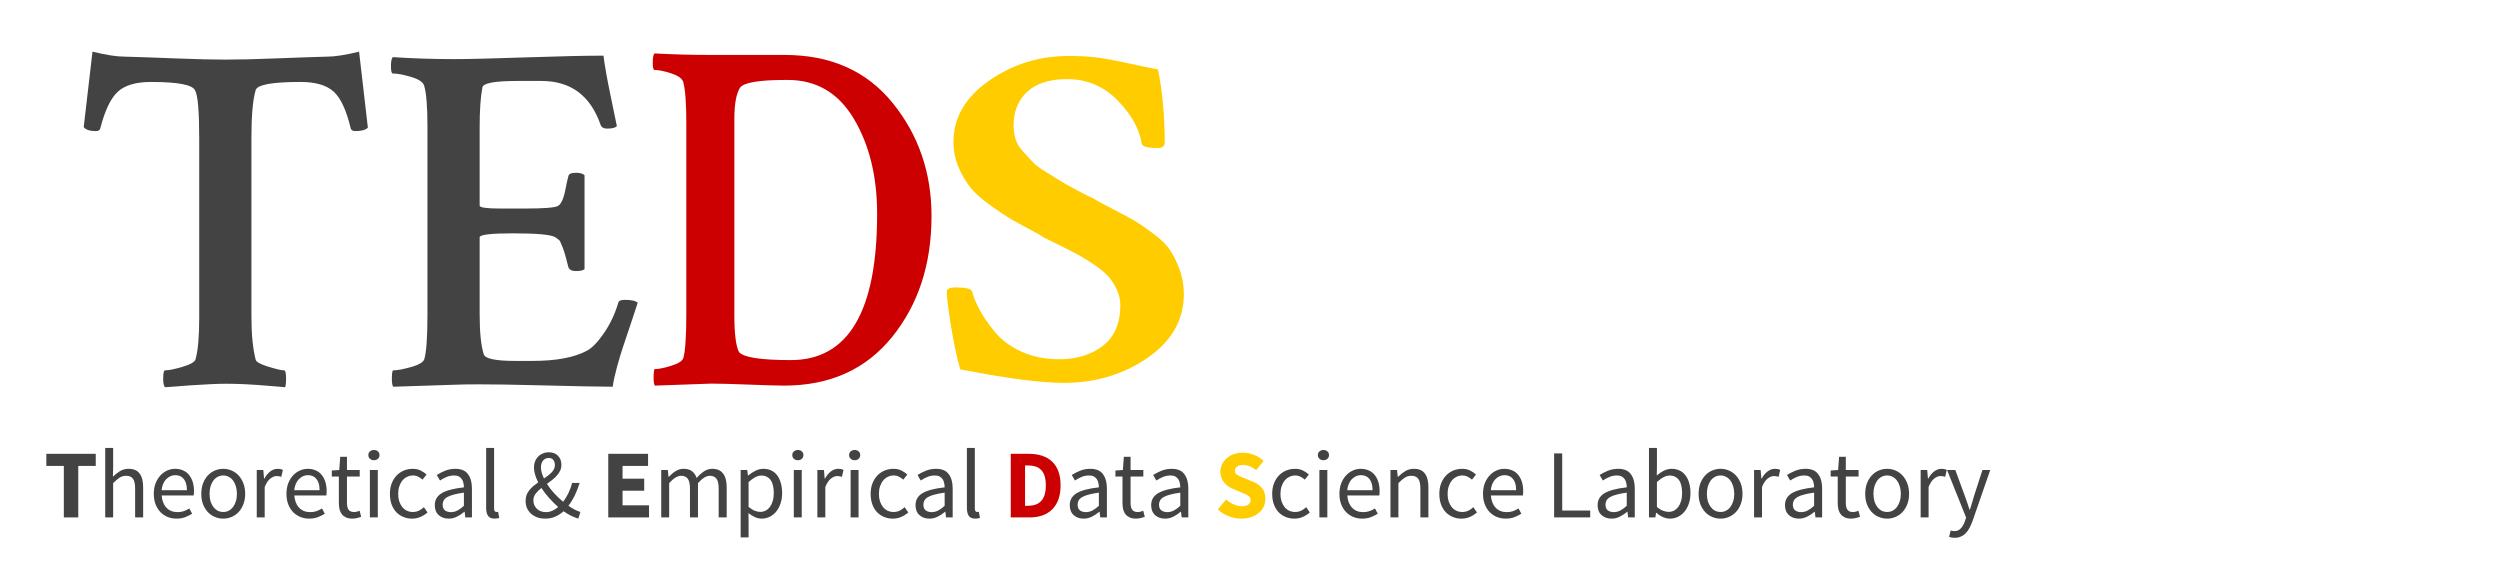 <?xml version="1.0" standalone="yes"?>

<svg version="1.1" viewBox="0.0 0.0 486.927 113.874" fill="none" stroke="none" stroke-linecap="square" stroke-miterlimit="10" xmlns="http://www.w3.org/2000/svg" xmlns:xlink="http://www.w3.org/1999/xlink"><clipPath id="p.0"><path d="m0 0l486.926 0l0 113.874l-486.926 0l0 -113.874z" clip-rule="nonzero"></path></clipPath><g clip-path="url(#p.0)"><path fill="#000000" fill-opacity="0.0" d="m0 0l486.926 0l0 113.874l-486.926 0z" fill-rule="evenodd"></path><path fill="#cc0000" d="m153.458 15.571c5.573 0 9.863 2.533 12.87 7.6c3.007 5.067 4.511 11.238 4.511 18.513c0 18.968 -5.601 28.452 -16.802 28.452c-5.849 0 -9.215 -0.52 -10.098 -1.559c-0.607 -1.169 -0.91 -3.573 -0.91 -7.21l0 -38.196c0 -2.858 0.359 -4.872 1.076 -6.041c0.662 -1.039 3.642 -1.559 8.939 -1.559zm-25.989 -5.164c-0.221 0.26 -0.331 0.844 -0.331 1.754c0 0.974 0.11 1.462 0.331 1.462c0.828 0 1.931 0.227 3.311 0.682c1.379 0.455 2.152 1.039 2.317 1.754c0.386 1.429 0.579 4.092 0.579 7.99l0 36.832c0 4.547 -0.193 7.503 -0.579 8.867c-0.221 0.585 -1.021 1.088 -2.4 1.51c-1.379 0.422 -2.428 0.633 -3.145 0.633c-0.166 0 -0.248 0.552 -0.248 1.656c0 0.844 0.083 1.364 0.248 1.559l11.008 -0.39c1.49 0 3.931 0.065 7.325 0.195c3.393 0.13 5.67 0.195 6.828 0.195c8.939 0 15.96 -3.167 21.064 -9.5c5.104 -6.333 7.656 -14.177 7.656 -23.531c0 -8.445 -2.524 -15.785 -7.573 -22.021c-5.049 -6.236 -12.07 -9.354 -21.064 -9.354l-14.319 0c-3.697 0 -7.366 -0.097 -11.008 -0.292z" fill-rule="evenodd"></path><path fill="#000000" fill-opacity="0.0" d="m-0.444 73.86l487.37 0l0 37.165l-487.37 0z" fill-rule="evenodd"></path><path fill="#434343" d="m12.431 90.748l-3.406 0l0 -2.359l9.625 0l0 2.359l-3.406 0l0 10.031l-2.812 0l0 -10.031z" fill-rule="nonzero"></path><path fill="#434343" d="m20.492 87.248l1.547 0l0 3.688l-0.047 1.906q0.656 -0.625 1.375 -1.078q0.734 -0.453 1.703 -0.453q1.453 0 2.125 0.922q0.688 0.906 0.688 2.688l0 5.859l-1.562 0l0 -5.641q0 -1.312 -0.422 -1.891q-0.406 -0.578 -1.328 -0.578q-0.719 0 -1.281 0.359q-0.547 0.359 -1.25 1.062l0 6.688l-1.547 0l0 -13.531zm9.462 8.938q0 -1.141 0.344 -2.047q0.359 -0.906 0.938 -1.531q0.578 -0.625 1.312 -0.953q0.75 -0.344 1.547 -0.344q0.875 0 1.562 0.312q0.703 0.297 1.156 0.875q0.469 0.562 0.719 1.359q0.25 0.797 0.25 1.797q0 0.516 -0.062 0.844l-6.234 0q0.109 1.5 0.922 2.375q0.828 0.875 2.156 0.875q0.672 0 1.234 -0.188q0.562 -0.203 1.078 -0.531l0.547 1.031q-0.609 0.375 -1.359 0.672q-0.734 0.281 -1.688 0.281q-0.922 0 -1.734 -0.328q-0.812 -0.344 -1.406 -0.953q-0.594 -0.625 -0.938 -1.516q-0.344 -0.891 -0.344 -2.031zm6.453 -0.703q0 -1.422 -0.594 -2.172q-0.594 -0.766 -1.688 -0.766q-0.484 0 -0.938 0.203q-0.438 0.203 -0.812 0.578q-0.359 0.359 -0.594 0.906q-0.234 0.547 -0.312 1.25l4.938 0zm2.8 0.703q0 -1.156 0.344 -2.062q0.359 -0.906 0.938 -1.531q0.594 -0.625 1.359 -0.953q0.781 -0.328 1.641 -0.328q0.844 0 1.609 0.328q0.781 0.328 1.359 0.953q0.594 0.625 0.938 1.531q0.359 0.906 0.359 2.062q0 1.141 -0.359 2.047q-0.344 0.891 -0.938 1.516q-0.578 0.609 -1.359 0.938q-0.766 0.328 -1.609 0.328q-0.859 0 -1.641 -0.328q-0.766 -0.328 -1.359 -0.938q-0.578 -0.625 -0.938 -1.516q-0.344 -0.906 -0.344 -2.047zm1.609 0q0 0.797 0.188 1.438q0.203 0.641 0.547 1.109q0.359 0.469 0.844 0.734q0.5 0.25 1.094 0.25q0.578 0 1.062 -0.25q0.5 -0.266 0.844 -0.734q0.359 -0.469 0.547 -1.109q0.203 -0.641 0.203 -1.438q0 -0.797 -0.203 -1.453q-0.188 -0.656 -0.547 -1.125q-0.344 -0.484 -0.844 -0.734q-0.484 -0.266 -1.062 -0.266q-0.594 0 -1.094 0.266q-0.484 0.25 -0.844 0.734q-0.344 0.469 -0.547 1.125q-0.188 0.656 -0.188 1.453zm9.19 -4.641l1.281 0l0.141 1.672l0.062 0q0.469 -0.875 1.141 -1.391q0.672 -0.516 1.469 -0.516q0.562 0 1.0 0.203l-0.312 1.359q-0.219 -0.078 -0.422 -0.109q-0.188 -0.047 -0.469 -0.047q-0.594 0 -1.234 0.484q-0.625 0.469 -1.109 1.656l0 5.922l-1.547 0l0 -9.234zm5.786 4.641q0 -1.141 0.344 -2.047q0.359 -0.906 0.938 -1.531q0.578 -0.625 1.312 -0.953q0.75 -0.344 1.547 -0.344q0.875 0 1.562 0.312q0.703 0.297 1.156 0.875q0.469 0.562 0.719 1.359q0.25 0.797 0.25 1.797q0 0.516 -0.062 0.844l-6.234 0q0.109 1.5 0.922 2.375q0.828 0.875 2.156 0.875q0.672 0 1.234 -0.188q0.562 -0.203 1.078 -0.531l0.547 1.031q-0.609 0.375 -1.359 0.672q-0.734 0.281 -1.688 0.281q-0.922 0 -1.734 -0.328q-0.812 -0.344 -1.406 -0.953q-0.594 -0.625 -0.938 -1.516q-0.344 -0.891 -0.344 -2.031zm6.453 -0.703q0 -1.422 -0.594 -2.172q-0.594 -0.766 -1.688 -0.766q-0.484 0 -0.938 0.203q-0.438 0.203 -0.812 0.578q-0.359 0.359 -0.594 0.906q-0.234 0.547 -0.312 1.25l4.938 0zm3.754 -2.672l-1.375 0l0 -1.172l1.453 -0.094l0.188 -2.578l1.312 0l0 2.578l2.484 0l0 1.266l-2.484 0l0 5.141q0 0.859 0.312 1.328q0.312 0.453 1.109 0.453q0.25 0 0.531 -0.078q0.281 -0.078 0.516 -0.172l0.297 1.188q-0.375 0.125 -0.828 0.234q-0.438 0.109 -0.875 0.109q-0.75 0 -1.25 -0.234q-0.5 -0.234 -0.812 -0.625q-0.312 -0.406 -0.453 -0.969q-0.125 -0.578 -0.125 -1.25l0 -5.125zm6.837 -3.172q-0.453 0 -0.781 -0.281q-0.312 -0.281 -0.312 -0.719q0 -0.453 0.312 -0.719q0.328 -0.281 0.781 -0.281q0.453 0 0.766 0.281q0.312 0.266 0.312 0.719q0 0.438 -0.312 0.719q-0.312 0.281 -0.766 0.281zm-0.797 1.906l1.547 0l0 9.234l-1.547 0l0 -9.234zm3.902 4.641q0 -1.156 0.359 -2.062q0.359 -0.906 0.969 -1.531q0.609 -0.625 1.406 -0.953q0.812 -0.328 1.703 -0.328q0.922 0 1.578 0.344q0.656 0.328 1.125 0.766l-0.781 1.0q-0.406 -0.359 -0.859 -0.578q-0.453 -0.234 -1.0 -0.234q-0.625 0 -1.156 0.266q-0.531 0.25 -0.922 0.734q-0.375 0.469 -0.594 1.125q-0.219 0.656 -0.219 1.453q0 0.797 0.203 1.438q0.219 0.641 0.578 1.109q0.375 0.469 0.906 0.734q0.547 0.25 1.172 0.25q0.656 0 1.203 -0.266q0.547 -0.281 0.953 -0.672l0.703 1.031q-0.625 0.547 -1.391 0.875q-0.766 0.328 -1.609 0.328q-0.906 0 -1.703 -0.328q-0.797 -0.328 -1.391 -0.938q-0.578 -0.625 -0.906 -1.516q-0.328 -0.906 -0.328 -2.047zm8.742 2.203q0 -1.516 1.344 -2.328q1.359 -0.812 4.328 -1.141q0 -0.422 -0.094 -0.844q-0.078 -0.422 -0.297 -0.734q-0.219 -0.328 -0.578 -0.531q-0.359 -0.203 -0.922 -0.203q-0.828 0 -1.531 0.312q-0.688 0.297 -1.234 0.672l-0.625 -1.078q0.641 -0.422 1.578 -0.812q0.938 -0.391 2.047 -0.391q1.703 0 2.453 1.047q0.766 1.031 0.766 2.766l0 5.656l-1.297 0l-0.125 -1.109l-0.047 0q-0.656 0.562 -1.438 0.953q-0.766 0.391 -1.625 0.391q-1.172 0 -1.938 -0.688q-0.766 -0.688 -0.766 -1.938zm1.531 -0.125q0 0.812 0.469 1.156q0.469 0.328 1.141 0.328q0.672 0 1.266 -0.312q0.609 -0.312 1.266 -0.922l0 -2.562q-1.156 0.156 -1.953 0.375q-0.797 0.203 -1.281 0.484q-0.484 0.281 -0.703 0.656q-0.203 0.375 -0.203 0.797zm8.474 -11.016l1.547 0l0 11.781q0 0.375 0.125 0.531q0.141 0.156 0.312 0.156q0.078 0 0.141 0q0.078 0 0.203 -0.047l0.219 1.188q-0.156 0.078 -0.375 0.109q-0.203 0.047 -0.516 0.047q-0.906 0 -1.281 -0.531q-0.375 -0.547 -0.375 -1.562l0 -11.672z" fill-rule="nonzero"></path><path fill="#434343" d="m103.888 97.451q0 0.516 0.188 0.953q0.203 0.422 0.531 0.734q0.328 0.297 0.766 0.453q0.453 0.156 0.969 0.156q0.641 0 1.234 -0.266q0.594 -0.266 1.141 -0.734q-0.906 -0.797 -1.766 -1.75q-0.844 -0.953 -1.5 -1.953q-0.672 0.531 -1.125 1.109q-0.438 0.578 -0.438 1.297zm1.469 -6.438q0 0.516 0.156 1.062q0.156 0.547 0.438 1.125q0.406 -0.281 0.797 -0.578q0.391 -0.297 0.688 -0.609q0.297 -0.312 0.469 -0.656q0.172 -0.359 0.172 -0.781q0 -0.547 -0.281 -0.953q-0.281 -0.422 -0.906 -0.422q-0.703 0 -1.125 0.516q-0.406 0.516 -0.406 1.297zm7.281 10.0q-0.672 -0.203 -1.391 -0.547q-0.719 -0.359 -1.484 -0.891q-0.719 0.656 -1.609 1.047q-0.875 0.391 -1.984 0.391q-0.859 0 -1.547 -0.25q-0.688 -0.266 -1.203 -0.719q-0.5 -0.469 -0.781 -1.094q-0.266 -0.641 -0.266 -1.406q0 -0.625 0.188 -1.141q0.203 -0.516 0.547 -0.938q0.344 -0.438 0.781 -0.812q0.453 -0.375 0.938 -0.703q-0.391 -0.766 -0.609 -1.5q-0.219 -0.734 -0.219 -1.422q0 -0.625 0.203 -1.156q0.219 -0.531 0.594 -0.922q0.391 -0.406 0.922 -0.625q0.531 -0.234 1.172 -0.234q1.156 0 1.797 0.688q0.656 0.672 0.656 1.781q0 0.609 -0.25 1.125q-0.234 0.5 -0.641 0.953q-0.406 0.453 -0.906 0.844q-0.5 0.375 -1.016 0.766q0.609 0.969 1.438 1.859q0.828 0.891 1.719 1.625q0.578 -0.766 1.016 -1.672q0.453 -0.922 0.734 -2.0l1.469 0q-0.391 1.234 -0.922 2.359q-0.531 1.109 -1.266 2.094q0.641 0.438 1.219 0.75q0.594 0.297 1.109 0.453l-0.406 1.297z" fill-rule="nonzero"></path><path fill="#434343" d="m118.474 88.389l7.75 0l0 2.359l-4.969 0l0 2.484l4.219 0l0 2.344l-4.219 0l0 2.844l5.156 0l0 2.359l-7.938 0l0 -12.391z" fill-rule="nonzero"></path><path fill="#434343" d="m128.791 91.545l1.281 0l0.141 1.328l0.062 0q0.594 -0.656 1.312 -1.109q0.719 -0.453 1.547 -0.453q1.062 0 1.656 0.469q0.609 0.469 0.891 1.312q0.719 -0.812 1.453 -1.297q0.734 -0.484 1.594 -0.484q1.422 0 2.109 0.922q0.703 0.906 0.703 2.688l0 5.859l-1.562 0l0 -5.641q0 -1.312 -0.422 -1.891q-0.422 -0.578 -1.297 -0.578q-1.031 0 -2.312 1.422l0 6.688l-1.562 0l0 -5.641q0 -1.312 -0.422 -1.891q-0.406 -0.578 -1.297 -0.578q-1.047 0 -2.328 1.422l0 6.688l-1.547 0l0 -9.234zm17.013 10.016l0 3.109l-1.547 0l0 -13.125l1.281 0l0.141 1.062l0.062 0q0.625 -0.531 1.375 -0.906q0.75 -0.391 1.562 -0.391q0.891 0 1.578 0.344q0.688 0.328 1.141 0.953q0.453 0.609 0.688 1.484q0.25 0.859 0.25 1.938q0 1.172 -0.328 2.094q-0.328 0.922 -0.875 1.578q-0.547 0.641 -1.281 0.984q-0.719 0.328 -1.516 0.328q-0.641 0 -1.281 -0.281q-0.641 -0.297 -1.281 -0.797l0.031 1.625zm0 -2.828q0.641 0.531 1.219 0.75q0.594 0.219 1.047 0.219q0.578 0 1.062 -0.25q0.484 -0.266 0.828 -0.734q0.359 -0.469 0.547 -1.141q0.203 -0.688 0.203 -1.547q0 -0.766 -0.141 -1.391q-0.125 -0.625 -0.422 -1.062q-0.297 -0.453 -0.766 -0.703q-0.453 -0.25 -1.094 -0.25q-0.594 0 -1.203 0.328q-0.594 0.328 -1.281 0.938l0 4.844zm9.604 -9.094q-0.453 0 -0.781 -0.281q-0.312 -0.281 -0.312 -0.719q0 -0.453 0.312 -0.719q0.328 -0.281 0.781 -0.281q0.453 0 0.766 0.281q0.312 0.266 0.312 0.719q0 0.438 -0.312 0.719q-0.312 0.281 -0.766 0.281zm-0.797 1.906l1.547 0l0 9.234l-1.547 0l0 -9.234zm4.589 0l1.281 0l0.141 1.672l0.062 0q0.469 -0.875 1.141 -1.391q0.672 -0.516 1.469 -0.516q0.562 0 1.0 0.203l-0.312 1.359q-0.219 -0.078 -0.422 -0.109q-0.188 -0.047 -0.469 -0.047q-0.594 0 -1.234 0.484q-0.625 0.469 -1.109 1.656l0 5.922l-1.547 0l0 -9.234zm7.271 -1.906q-0.453 0 -0.781 -0.281q-0.312 -0.281 -0.312 -0.719q0 -0.453 0.312 -0.719q0.328 -0.281 0.781 -0.281q0.453 0 0.766 0.281q0.312 0.266 0.312 0.719q0 0.438 -0.312 0.719q-0.312 0.281 -0.766 0.281zm-0.797 1.906l1.547 0l0 9.234l-1.547 0l0 -9.234zm3.902 4.641q0 -1.156 0.359 -2.062q0.359 -0.906 0.969 -1.531q0.609 -0.625 1.406 -0.953q0.812 -0.328 1.703 -0.328q0.922 0 1.578 0.344q0.656 0.328 1.125 0.766l-0.781 1.0q-0.406 -0.359 -0.859 -0.578q-0.453 -0.234 -1.0 -0.234q-0.625 0 -1.156 0.266q-0.531 0.25 -0.922 0.734q-0.375 0.469 -0.594 1.125q-0.219 0.656 -0.219 1.453q0 0.797 0.203 1.438q0.219 0.641 0.578 1.109q0.375 0.469 0.906 0.734q0.547 0.25 1.172 0.25q0.656 0 1.203 -0.266q0.547 -0.281 0.953 -0.672l0.703 1.031q-0.625 0.547 -1.391 0.875q-0.766 0.328 -1.609 0.328q-0.906 0 -1.703 -0.328q-0.797 -0.328 -1.391 -0.938q-0.578 -0.625 -0.906 -1.516q-0.328 -0.906 -0.328 -2.047zm8.742 2.203q0 -1.516 1.344 -2.328q1.359 -0.812 4.328 -1.141q0 -0.422 -0.094 -0.844q-0.078 -0.422 -0.297 -0.734q-0.219 -0.328 -0.578 -0.531q-0.359 -0.203 -0.922 -0.203q-0.828 0 -1.531 0.312q-0.688 0.297 -1.234 0.672l-0.625 -1.078q0.641 -0.422 1.578 -0.812q0.938 -0.391 2.047 -0.391q1.703 0 2.453 1.047q0.766 1.031 0.766 2.766l0 5.656l-1.297 0l-0.125 -1.109l-0.047 0q-0.656 0.562 -1.438 0.953q-0.766 0.391 -1.625 0.391q-1.172 0 -1.938 -0.688q-0.766 -0.688 -0.766 -1.938zm1.531 -0.125q0 0.812 0.469 1.156q0.469 0.328 1.141 0.328q0.672 0 1.266 -0.312q0.609 -0.312 1.266 -0.922l0 -2.562q-1.156 0.156 -1.953 0.375q-0.797 0.203 -1.281 0.484q-0.484 0.281 -0.703 0.656q-0.203 0.375 -0.203 0.797zm8.474 -11.016l1.547 0l0 11.781q0 0.375 0.125 0.531q0.141 0.156 0.312 0.156q0.078 0 0.141 0q0.078 0 0.203 -0.047l0.219 1.188q-0.156 0.078 -0.375 0.109q-0.203 0.047 -0.516 0.047q-0.906 0 -1.281 -0.531q-0.375 -0.547 -0.375 -1.562l0 -11.672z" fill-rule="nonzero"></path><path fill="#cc0000" d="m196.868 88.389l3.484 0q1.438 0 2.562 0.359q1.141 0.359 1.953 1.109q0.828 0.75 1.266 1.922q0.438 1.156 0.438 2.75q0 1.594 -0.438 2.781q-0.438 1.172 -1.234 1.938q-0.797 0.766 -1.906 1.156q-1.109 0.375 -2.484 0.375l-3.641 0l0 -12.391zm3.312 10.125q0.812 0 1.453 -0.203q0.641 -0.203 1.094 -0.672q0.469 -0.469 0.719 -1.219q0.25 -0.766 0.25 -1.891q0 -1.109 -0.25 -1.859q-0.25 -0.75 -0.719 -1.188q-0.453 -0.453 -1.094 -0.641q-0.641 -0.188 -1.453 -0.188l-0.531 0l0 7.859l0.531 0z" fill-rule="nonzero"></path><path fill="#434343" d="m208.355 98.389q0 -1.516 1.344 -2.328q1.359 -0.812 4.328 -1.141q0 -0.422 -0.094 -0.844q-0.078 -0.422 -0.297 -0.734q-0.219 -0.328 -0.578 -0.531q-0.359 -0.203 -0.922 -0.203q-0.828 0 -1.531 0.312q-0.688 0.297 -1.234 0.672l-0.625 -1.078q0.641 -0.422 1.578 -0.812q0.938 -0.391 2.047 -0.391q1.703 0 2.453 1.047q0.766 1.031 0.766 2.766l0 5.656l-1.297 0l-0.125 -1.109l-0.047 0q-0.656 0.562 -1.438 0.953q-0.766 0.391 -1.625 0.391q-1.172 0 -1.938 -0.688q-0.766 -0.688 -0.766 -1.938zm1.531 -0.125q0 0.812 0.469 1.156q0.469 0.328 1.141 0.328q0.672 0 1.266 -0.312q0.609 -0.312 1.266 -0.922l0 -2.562q-1.156 0.156 -1.953 0.375q-0.797 0.203 -1.281 0.484q-0.484 0.281 -0.703 0.656q-0.203 0.375 -0.203 0.797zm8.74 -5.453l-1.375 0l0 -1.172l1.453 -0.094l0.188 -2.578l1.312 0l0 2.578l2.484 0l0 1.266l-2.484 0l0 5.141q0 0.859 0.312 1.328q0.312 0.453 1.109 0.453q0.25 0 0.531 -0.078q0.281 -0.078 0.516 -0.172l0.297 1.188q-0.375 0.125 -0.828 0.234q-0.438 0.109 -0.875 0.109q-0.75 0 -1.25 -0.234q-0.5 -0.234 -0.812 -0.625q-0.312 -0.406 -0.453 -0.969q-0.125 -0.578 -0.125 -1.25l0 -5.125zm5.587 5.578q0 -1.516 1.344 -2.328q1.359 -0.812 4.328 -1.141q0 -0.422 -0.094 -0.844q-0.078 -0.422 -0.297 -0.734q-0.219 -0.328 -0.578 -0.531q-0.359 -0.203 -0.922 -0.203q-0.828 0 -1.531 0.312q-0.688 0.297 -1.234 0.672l-0.625 -1.078q0.641 -0.422 1.578 -0.812q0.938 -0.391 2.047 -0.391q1.703 0 2.453 1.047q0.766 1.031 0.766 2.766l0 5.656l-1.297 0l-0.125 -1.109l-0.047 0q-0.656 0.562 -1.438 0.953q-0.766 0.391 -1.625 0.391q-1.172 0 -1.938 -0.688q-0.766 -0.688 -0.766 -1.938zm1.531 -0.125q0 0.812 0.469 1.156q0.469 0.328 1.141 0.328q0.672 0 1.266 -0.312q0.609 -0.312 1.266 -0.922l0 -2.562q-1.156 0.156 -1.953 0.375q-0.797 0.203 -1.281 0.484q-0.484 0.281 -0.703 0.656q-0.203 0.375 -0.203 0.797z" fill-rule="nonzero"></path><path fill="#ffcc00" d="m238.802 97.295q0.656 0.578 1.469 0.938q0.812 0.359 1.578 0.359q0.875 0 1.297 -0.312q0.438 -0.328 0.438 -0.875q0 -0.297 -0.125 -0.5q-0.125 -0.203 -0.359 -0.359q-0.234 -0.172 -0.578 -0.312q-0.328 -0.141 -0.719 -0.312l-1.625 -0.688q-0.469 -0.188 -0.922 -0.484q-0.438 -0.312 -0.797 -0.719q-0.344 -0.406 -0.562 -0.953q-0.203 -0.547 -0.203 -1.234q0 -0.75 0.328 -1.422q0.328 -0.672 0.906 -1.172q0.594 -0.516 1.391 -0.797q0.812 -0.281 1.781 -0.281q1.094 0 2.141 0.422q1.062 0.406 1.859 1.203l-1.438 1.766q-0.594 -0.469 -1.203 -0.719q-0.609 -0.266 -1.359 -0.266q-0.719 0 -1.156 0.297q-0.422 0.297 -0.422 0.828q0 0.281 0.141 0.484q0.156 0.203 0.406 0.359q0.25 0.156 0.594 0.297q0.344 0.141 0.75 0.312l1.594 0.656q1.141 0.453 1.797 1.25q0.656 0.797 0.656 2.109q0 0.781 -0.312 1.484q-0.312 0.688 -0.922 1.203q-0.594 0.516 -1.469 0.844q-0.875 0.312 -1.969 0.312q-1.219 0 -2.438 -0.453q-1.203 -0.453 -2.141 -1.344l1.594 -1.922z" fill-rule="nonzero"></path><path fill="#434343" d="m247.784 96.186q0 -1.156 0.359 -2.062q0.359 -0.906 0.969 -1.531q0.609 -0.625 1.406 -0.953q0.812 -0.328 1.703 -0.328q0.922 0 1.578 0.344q0.656 0.328 1.125 0.766l-0.781 1.0q-0.406 -0.359 -0.859 -0.578q-0.453 -0.234 -1.0 -0.234q-0.625 0 -1.156 0.266q-0.531 0.25 -0.922 0.734q-0.375 0.469 -0.594 1.125q-0.219 0.656 -0.219 1.453q0 0.797 0.203 1.438q0.219 0.641 0.578 1.109q0.375 0.469 0.906 0.734q0.547 0.25 1.172 0.25q0.656 0 1.203 -0.266q0.547 -0.281 0.953 -0.672l0.703 1.031q-0.625 0.547 -1.391 0.875q-0.766 0.328 -1.609 0.328q-0.906 0 -1.703 -0.328q-0.797 -0.328 -1.391 -0.938q-0.578 -0.625 -0.906 -1.516q-0.328 -0.906 -0.328 -2.047zm9.992 -6.547q-0.453 0 -0.781 -0.281q-0.312 -0.281 -0.312 -0.719q0 -0.453 0.312 -0.719q0.328 -0.281 0.781 -0.281q0.453 0 0.766 0.281q0.312 0.266 0.312 0.719q0 0.438 -0.312 0.719q-0.312 0.281 -0.766 0.281zm-0.797 1.906l1.547 0l0 9.234l-1.547 0l0 -9.234zm3.902 4.641q0 -1.141 0.344 -2.047q0.359 -0.906 0.938 -1.531q0.578 -0.625 1.312 -0.953q0.75 -0.344 1.547 -0.344q0.875 0 1.562 0.312q0.703 0.297 1.156 0.875q0.469 0.562 0.719 1.359q0.25 0.797 0.25 1.797q0 0.516 -0.062 0.844l-6.234 0q0.109 1.5 0.922 2.375q0.828 0.875 2.156 0.875q0.672 0 1.234 -0.188q0.562 -0.203 1.078 -0.531l0.547 1.031q-0.609 0.375 -1.359 0.672q-0.734 0.281 -1.688 0.281q-0.922 0 -1.734 -0.328q-0.812 -0.344 -1.406 -0.953q-0.594 -0.625 -0.938 -1.516q-0.344 -0.891 -0.344 -2.031zm6.453 -0.703q0 -1.422 -0.594 -2.172q-0.594 -0.766 -1.688 -0.766q-0.484 0 -0.938 0.203q-0.438 0.203 -0.812 0.578q-0.359 0.359 -0.594 0.906q-0.234 0.547 -0.312 1.25l4.938 0zm3.488 -3.938l1.281 0l0.141 1.328l0.062 0q0.656 -0.656 1.391 -1.109q0.734 -0.453 1.703 -0.453q1.453 0 2.125 0.922q0.688 0.906 0.688 2.688l0 5.859l-1.562 0l0 -5.641q0 -1.312 -0.422 -1.891q-0.406 -0.578 -1.328 -0.578q-0.719 0 -1.281 0.359q-0.547 0.359 -1.25 1.062l0 6.688l-1.547 0l0 -9.234zm9.517 4.641q0 -1.156 0.359 -2.062q0.359 -0.906 0.969 -1.531q0.609 -0.625 1.406 -0.953q0.812 -0.328 1.703 -0.328q0.922 0 1.578 0.344q0.656 0.328 1.125 0.766l-0.781 1.0q-0.406 -0.359 -0.859 -0.578q-0.453 -0.234 -1.0 -0.234q-0.625 0 -1.156 0.266q-0.531 0.25 -0.922 0.734q-0.375 0.469 -0.594 1.125q-0.219 0.656 -0.219 1.453q0 0.797 0.203 1.438q0.219 0.641 0.578 1.109q0.375 0.469 0.906 0.734q0.547 0.25 1.172 0.25q0.656 0 1.203 -0.266q0.547 -0.281 0.953 -0.672l0.703 1.031q-0.625 0.547 -1.391 0.875q-0.766 0.328 -1.609 0.328q-0.906 0 -1.703 -0.328q-0.797 -0.328 -1.391 -0.938q-0.578 -0.625 -0.906 -1.516q-0.328 -0.906 -0.328 -2.047zm8.507 0q0 -1.141 0.344 -2.047q0.359 -0.906 0.938 -1.531q0.578 -0.625 1.312 -0.953q0.75 -0.344 1.547 -0.344q0.875 0 1.562 0.312q0.703 0.297 1.156 0.875q0.469 0.562 0.719 1.359q0.25 0.797 0.25 1.797q0 0.516 -0.062 0.844l-6.234 0q0.109 1.5 0.922 2.375q0.828 0.875 2.156 0.875q0.672 0 1.234 -0.188q0.562 -0.203 1.078 -0.531l0.547 1.031q-0.609 0.375 -1.359 0.672q-0.734 0.281 -1.688 0.281q-0.922 0 -1.734 -0.328q-0.812 -0.344 -1.406 -0.953q-0.594 -0.625 -0.938 -1.516q-0.344 -0.891 -0.344 -2.031zm6.453 -0.703q0 -1.422 -0.594 -2.172q-0.594 -0.766 -1.688 -0.766q-0.484 0 -0.938 0.203q-0.438 0.203 -0.812 0.578q-0.359 0.359 -0.594 0.906q-0.234 0.547 -0.312 1.25l4.938 0zm7.397 -7.172l1.578 0l0 11.125l5.453 0l0 1.344l-7.031 0l0 -12.469zm8.473 10.078q0 -1.516 1.344 -2.328q1.359 -0.812 4.328 -1.141q0 -0.422 -0.094 -0.844q-0.078 -0.422 -0.297 -0.734q-0.219 -0.328 -0.578 -0.531q-0.359 -0.203 -0.922 -0.203q-0.828 0 -1.531 0.312q-0.688 0.297 -1.234 0.672l-0.625 -1.078q0.641 -0.422 1.578 -0.812q0.938 -0.391 2.047 -0.391q1.703 0 2.453 1.047q0.766 1.031 0.766 2.766l0 5.656l-1.297 0l-0.125 -1.109l-0.047 0q-0.656 0.562 -1.438 0.953q-0.766 0.391 -1.625 0.391q-1.172 0 -1.938 -0.688q-0.766 -0.688 -0.766 -1.938zm1.531 -0.125q0 0.812 0.469 1.156q0.469 0.328 1.141 0.328q0.672 0 1.266 -0.312q0.609 -0.312 1.266 -0.922l0 -2.562q-1.156 0.156 -1.953 0.375q-0.797 0.203 -1.281 0.484q-0.484 0.281 -0.703 0.656q-0.203 0.375 -0.203 0.797zm8.474 -11.016l1.547 0l0 3.688l-0.031 1.672q0.625 -0.547 1.359 -0.922q0.75 -0.375 1.531 -0.375q0.891 0 1.578 0.344q0.688 0.328 1.141 0.953q0.469 0.609 0.703 1.484q0.25 0.859 0.25 1.922q0 1.172 -0.328 2.109q-0.328 0.922 -0.875 1.578q-0.547 0.641 -1.281 0.984q-0.719 0.328 -1.516 0.328q-0.641 0 -1.344 -0.297q-0.688 -0.297 -1.297 -0.844l-0.062 0l-0.125 0.906l-1.25 0l0 -13.531zm1.547 11.484q0.609 0.531 1.203 0.75q0.609 0.219 1.062 0.219q0.578 0 1.062 -0.25q0.484 -0.266 0.828 -0.734q0.359 -0.469 0.547 -1.141q0.203 -0.688 0.203 -1.547q0 -0.766 -0.141 -1.391q-0.125 -0.625 -0.422 -1.062q-0.297 -0.453 -0.766 -0.703q-0.453 -0.25 -1.094 -0.25q-1.125 0 -2.484 1.266l0 4.844zm8.12 -2.547q0 -1.156 0.344 -2.062q0.359 -0.906 0.938 -1.531q0.594 -0.625 1.359 -0.953q0.781 -0.328 1.641 -0.328q0.844 0 1.609 0.328q0.781 0.328 1.359 0.953q0.594 0.625 0.938 1.531q0.359 0.906 0.359 2.062q0 1.141 -0.359 2.047q-0.344 0.891 -0.938 1.516q-0.578 0.609 -1.359 0.938q-0.766 0.328 -1.609 0.328q-0.859 0 -1.641 -0.328q-0.766 -0.328 -1.359 -0.938q-0.578 -0.625 -0.938 -1.516q-0.344 -0.906 -0.344 -2.047zm1.609 0q0 0.797 0.188 1.438q0.203 0.641 0.547 1.109q0.359 0.469 0.844 0.734q0.5 0.25 1.094 0.25q0.578 0 1.062 -0.25q0.5 -0.266 0.844 -0.734q0.359 -0.469 0.547 -1.109q0.203 -0.641 0.203 -1.438q0 -0.797 -0.203 -1.453q-0.188 -0.656 -0.547 -1.125q-0.344 -0.484 -0.844 -0.734q-0.484 -0.266 -1.062 -0.266q-0.594 0 -1.094 0.266q-0.484 0.25 -0.844 0.734q-0.344 0.469 -0.547 1.125q-0.188 0.656 -0.188 1.453zm9.19 -4.641l1.281 0l0.141 1.672l0.062 0q0.469 -0.875 1.141 -1.391q0.672 -0.516 1.469 -0.516q0.562 0 1.0 0.203l-0.312 1.359q-0.219 -0.078 -0.422 -0.109q-0.188 -0.047 -0.469 -0.047q-0.594 0 -1.234 0.484q-0.625 0.469 -1.109 1.656l0 5.922l-1.547 0l0 -9.234zm6.021 6.844q0 -1.516 1.344 -2.328q1.359 -0.812 4.328 -1.141q0 -0.422 -0.094 -0.844q-0.078 -0.422 -0.297 -0.734q-0.219 -0.328 -0.578 -0.531q-0.359 -0.203 -0.922 -0.203q-0.828 0 -1.531 0.312q-0.688 0.297 -1.234 0.672l-0.625 -1.078q0.641 -0.422 1.578 -0.812q0.938 -0.391 2.047 -0.391q1.703 0 2.453 1.047q0.766 1.031 0.766 2.766l0 5.656l-1.297 0l-0.125 -1.109l-0.047 0q-0.656 0.562 -1.438 0.953q-0.766 0.391 -1.625 0.391q-1.172 0 -1.938 -0.688q-0.766 -0.688 -0.766 -1.938zm1.531 -0.125q0 0.812 0.469 1.156q0.469 0.328 1.141 0.328q0.672 0 1.266 -0.312q0.609 -0.312 1.266 -0.922l0 -2.562q-1.156 0.156 -1.953 0.375q-0.797 0.203 -1.281 0.484q-0.484 0.281 -0.703 0.656q-0.203 0.375 -0.203 0.797zm8.74 -5.453l-1.375 0l0 -1.172l1.453 -0.094l0.188 -2.578l1.312 0l0 2.578l2.484 0l0 1.266l-2.484 0l0 5.141q0 0.859 0.312 1.328q0.312 0.453 1.109 0.453q0.25 0 0.531 -0.078q0.281 -0.078 0.516 -0.172l0.297 1.188q-0.375 0.125 -0.828 0.234q-0.438 0.109 -0.875 0.109q-0.75 0 -1.25 -0.234q-0.5 -0.234 -0.812 -0.625q-0.312 -0.406 -0.453 -0.969q-0.125 -0.578 -0.125 -1.25l0 -5.125zm5.353 3.375q0 -1.156 0.344 -2.062q0.359 -0.906 0.938 -1.531q0.594 -0.625 1.359 -0.953q0.781 -0.328 1.641 -0.328q0.844 0 1.609 0.328q0.781 0.328 1.359 0.953q0.594 0.625 0.938 1.531q0.359 0.906 0.359 2.062q0 1.141 -0.359 2.047q-0.344 0.891 -0.938 1.516q-0.578 0.609 -1.359 0.938q-0.766 0.328 -1.609 0.328q-0.859 0 -1.641 -0.328q-0.766 -0.328 -1.359 -0.938q-0.578 -0.625 -0.938 -1.516q-0.344 -0.906 -0.344 -2.047zm1.609 0q0 0.797 0.188 1.438q0.203 0.641 0.547 1.109q0.359 0.469 0.844 0.734q0.5 0.25 1.094 0.25q0.578 0 1.062 -0.25q0.5 -0.266 0.844 -0.734q0.359 -0.469 0.547 -1.109q0.203 -0.641 0.203 -1.438q0 -0.797 -0.203 -1.453q-0.188 -0.656 -0.547 -1.125q-0.344 -0.484 -0.844 -0.734q-0.484 -0.266 -1.062 -0.266q-0.594 0 -1.094 0.266q-0.484 0.25 -0.844 0.734q-0.344 0.469 -0.547 1.125q-0.188 0.656 -0.188 1.453zm9.19 -4.641l1.281 0l0.141 1.672l0.062 0q0.469 -0.875 1.141 -1.391q0.672 -0.516 1.469 -0.516q0.562 0 1.0 0.203l-0.312 1.359q-0.219 -0.078 -0.422 -0.109q-0.188 -0.047 -0.469 -0.047q-0.594 0 -1.234 0.484q-0.625 0.469 -1.109 1.656l0 5.922l-1.547 0l0 -9.234zm5.849 11.781q0.141 0.031 0.328 0.078q0.203 0.047 0.375 0.047q0.797 0 1.297 -0.562q0.5 -0.547 0.781 -1.406l0.219 -0.688l-3.703 -9.25l1.609 0l1.875 5.109q0.219 0.609 0.453 1.281q0.234 0.672 0.438 1.328l0.078 0q0.219 -0.625 0.406 -1.312q0.188 -0.688 0.375 -1.297l1.656 -5.109l1.516 0l-3.469 10.0q-0.25 0.672 -0.562 1.266q-0.297 0.594 -0.719 1.016q-0.406 0.438 -0.953 0.672q-0.531 0.25 -1.234 0.25q-0.312 0 -0.578 -0.047q-0.266 -0.047 -0.5 -0.141l0.312 -1.234l0 0z" fill-rule="nonzero"></path><path fill="#434343" d="m18.013 10.066l-1.71 14.695c0.42 0.516 1.2 0.773 2.34 0.773c0.54 0 0.84 -0.193 0.9 -0.58c0.9 -3.48 2.04 -5.849 3.42 -7.106c1.38 -1.257 3.54 -1.885 6.479 -1.885c5.219 0 8.069 0.548 8.549 1.644c0.54 0.902 0.81 4.028 0.81 9.378l0 34.998c0 3.609 -0.24 6.284 -0.72 8.024c-0.18 0.516 -1.035 0.999 -2.565 1.45c-1.53 0.451 -2.655 0.677 -3.375 0.677c-0.24 0 -0.36 0.58 -0.36 1.74c0 0.773 0.12 1.289 0.36 1.547c0.66 -0.064 2.415 -0.193 5.264 -0.387c2.85 -0.193 5.084 -0.29 6.704 -0.29c1.2 0 2.445 0.032 3.735 0.097c1.29 0.064 2.7 0.161 4.23 0.29c1.53 0.129 2.685 0.226 3.465 0.29c0.12 -0.387 0.18 -0.902 0.18 -1.547c0 -1.16 -0.12 -1.74 -0.36 -1.74c-0.54 0 -1.59 -0.242 -3.15 -0.725c-1.56 -0.483 -2.37 -0.951 -2.43 -1.402c-0.54 -2.127 -0.81 -4.931 -0.81 -8.411l0 -34.901c0 -4.189 0.27 -7.219 0.81 -9.088c0.24 -1.096 3.15 -1.644 8.729 -1.644c2.94 0 5.099 0.628 6.479 1.885c1.38 1.257 2.49 3.658 3.33 7.203c0.12 0.322 0.42 0.483 0.9 0.483c1.2 0 2.01 -0.226 2.43 -0.677l-1.71 -14.792c-2.64 0.645 -4.709 0.967 -6.209 0.967c-2.46 0.064 -5.729 0.177 -9.809 0.338c-4.08 0.161 -7.409 0.242 -9.989 0.242c-2.58 0 -5.894 -0.081 -9.944 -0.242c-4.05 -0.161 -7.304 -0.274 -9.764 -0.338c-1.5 0 -3.57 -0.322 -6.209 -0.967z" fill-rule="evenodd"></path><path fill="#434343" d="m117.541 10.839c-3.42 0 -8.459 0.113 -15.118 0.338c-6.659 0.226 -11.309 0.338 -13.948 0.338c-4.02 0 -8.009 -0.129 -11.969 -0.387c-0.24 0.258 -0.36 0.838 -0.36 1.74c0 0.967 0.12 1.45 0.36 1.45c0.9 0 2.1 0.226 3.6 0.677c1.5 0.451 2.34 1.031 2.52 1.74c0.42 1.418 0.63 4.061 0.63 7.928l0 36.545c0 4.512 -0.21 7.444 -0.63 8.798c-0.24 0.58 -1.11 1.08 -2.61 1.499c-1.5 0.419 -2.64 0.628 -3.42 0.628c-0.18 0 -0.27 0.548 -0.27 1.644c0 0.838 0.09 1.354 0.27 1.547l11.969 -0.387c1.224 -0.052 2.805 -0.077 4.744 -0.077c2.908 0 6.621 0.058 11.139 0.174c7.529 0.193 12.494 0.29 14.893 0.29c0.12 -0.967 0.39 -2.224 0.81 -3.77c0.42 -1.547 0.81 -2.852 1.17 -3.916c0.36 -1.063 0.885 -2.626 1.575 -4.689c0.69 -2.062 1.125 -3.384 1.305 -3.964c-0.36 -0.387 -1.2 -0.58 -2.52 -0.58c-0.78 0 -1.2 0.193 -1.26 0.58c-0.66 2.191 -1.59 4.157 -2.79 5.897c-1.2 1.74 -2.28 2.868 -3.24 3.384c-2.46 1.354 -6.029 2.03 -10.709 2.03l-3.33 0c-3.78 0 -5.819 -0.419 -6.119 -1.257c-0.54 -1.676 -0.81 -4.286 -0.81 -7.831l0 -14.985c0 -0.516 2.16 -0.773 6.479 -0.773c4.739 0 7.499 0.258 8.279 0.773c0.42 0.322 0.675 0.516 0.765 0.58c0.09 0.064 0.3 0.516 0.63 1.354c0.33 0.838 0.705 2.127 1.125 3.867c0.18 0.516 0.66 0.773 1.44 0.773c0.9 0 1.47 -0.129 1.71 -0.387l0 -18.272c-0.3 -0.322 -0.87 -0.483 -1.71 -0.483c-0.9 0 -1.38 0.226 -1.44 0.677c-0.18 0.645 -0.36 1.45 -0.54 2.417c-0.36 1.934 -0.87 3.062 -1.53 3.384c-0.66 0.322 -2.73 0.483 -6.209 0.483l-5.039 0c-2.64 0 -3.96 -0.193 -3.96 -0.58l0 -15.179c0 -3.416 0.18 -6.026 0.54 -7.831c0.12 -0.838 2.4 -1.257 6.839 -1.257l4.679 0c5.699 0 9.539 2.868 11.519 8.604c0.18 0.451 0.6 0.677 1.26 0.677c0.96 0 1.59 -0.161 1.89 -0.483c-0.06 -0.322 -0.45 -2.208 -1.17 -5.656c-0.72 -3.448 -1.2 -6.139 -1.44 -8.073z" fill-rule="evenodd"></path><path fill="#ffcc00" d="m208.141 10.906c-5.763 0 -10.943 1.612 -15.539 4.836c-4.596 3.224 -6.894 7.184 -6.894 11.879c0 1.816 0.347 3.506 1.04 5.071c0.693 1.565 1.477 2.88 2.353 3.944c0.875 1.064 2.17 2.207 3.885 3.428c1.714 1.221 3.119 2.144 4.213 2.77c1.094 0.626 2.699 1.503 4.815 2.629c0.584 0.313 0.985 0.563 1.204 0.751c0.657 0.313 1.769 0.861 3.338 1.643c1.568 0.783 2.754 1.393 3.556 1.831c0.802 0.438 1.806 1.064 3.009 1.878c1.204 0.814 2.116 1.565 2.736 2.254c0.62 0.689 1.167 1.534 1.641 2.536c0.474 1.002 0.711 2.035 0.711 3.099c0 3.506 -1.131 6.135 -3.392 7.888c-2.262 1.753 -5.107 2.629 -8.536 2.629c-2.699 0 -5.125 -0.485 -7.277 -1.456c-2.152 -0.97 -3.867 -2.222 -5.143 -3.756c-1.277 -1.534 -2.28 -2.974 -3.009 -4.32c-0.73 -1.346 -1.24 -2.582 -1.532 -3.709c-0.219 -0.501 -1.277 -0.751 -3.173 -0.751c-1.094 0 -1.678 0.25 -1.751 0.751c0 1.064 0.274 3.302 0.821 6.714c0.547 3.412 1.149 6.245 1.806 8.499c9.046 1.753 15.758 2.629 20.135 2.629c6.201 0 11.654 -1.628 16.36 -4.883c4.706 -3.255 7.058 -7.387 7.058 -12.396c0 -1.753 -0.292 -3.396 -0.875 -4.93c-0.584 -1.534 -1.222 -2.802 -1.915 -3.803c-0.693 -1.002 -1.806 -2.066 -3.338 -3.193c-1.532 -1.127 -2.699 -1.925 -3.502 -2.395c-0.802 -0.47 -2.207 -1.221 -4.213 -2.254c-2.006 -1.033 -3.228 -1.706 -3.666 -2.019c-0.365 -0.125 -1.404 -0.642 -3.119 -1.549c-1.714 -0.908 -2.809 -1.518 -3.283 -1.831c-0.474 -0.313 -1.386 -0.876 -2.736 -1.69c-1.35 -0.814 -2.262 -1.487 -2.736 -2.019c-0.474 -0.532 -1.094 -1.205 -1.86 -2.019c-0.766 -0.814 -1.277 -1.643 -1.532 -2.489c-0.255 -0.845 -0.383 -1.737 -0.383 -2.676c0 -2.755 0.894 -4.946 2.681 -6.574c1.787 -1.628 4.359 -2.442 7.715 -2.442c3.867 0 7.149 1.377 9.849 4.132c2.699 2.755 4.268 5.572 4.705 8.452c0.146 0.563 1.204 0.845 3.173 0.845c0.73 0 1.167 -0.282 1.313 -0.845c0 -5.384 -0.438 -10.205 -1.313 -14.462c-1.021 -0.188 -2.9 -0.579 -5.636 -1.174c-2.736 -0.595 -4.87 -0.986 -6.402 -1.174c-1.532 -0.188 -3.319 -0.282 -5.362 -0.282z" fill-rule="evenodd"></path></g></svg>

